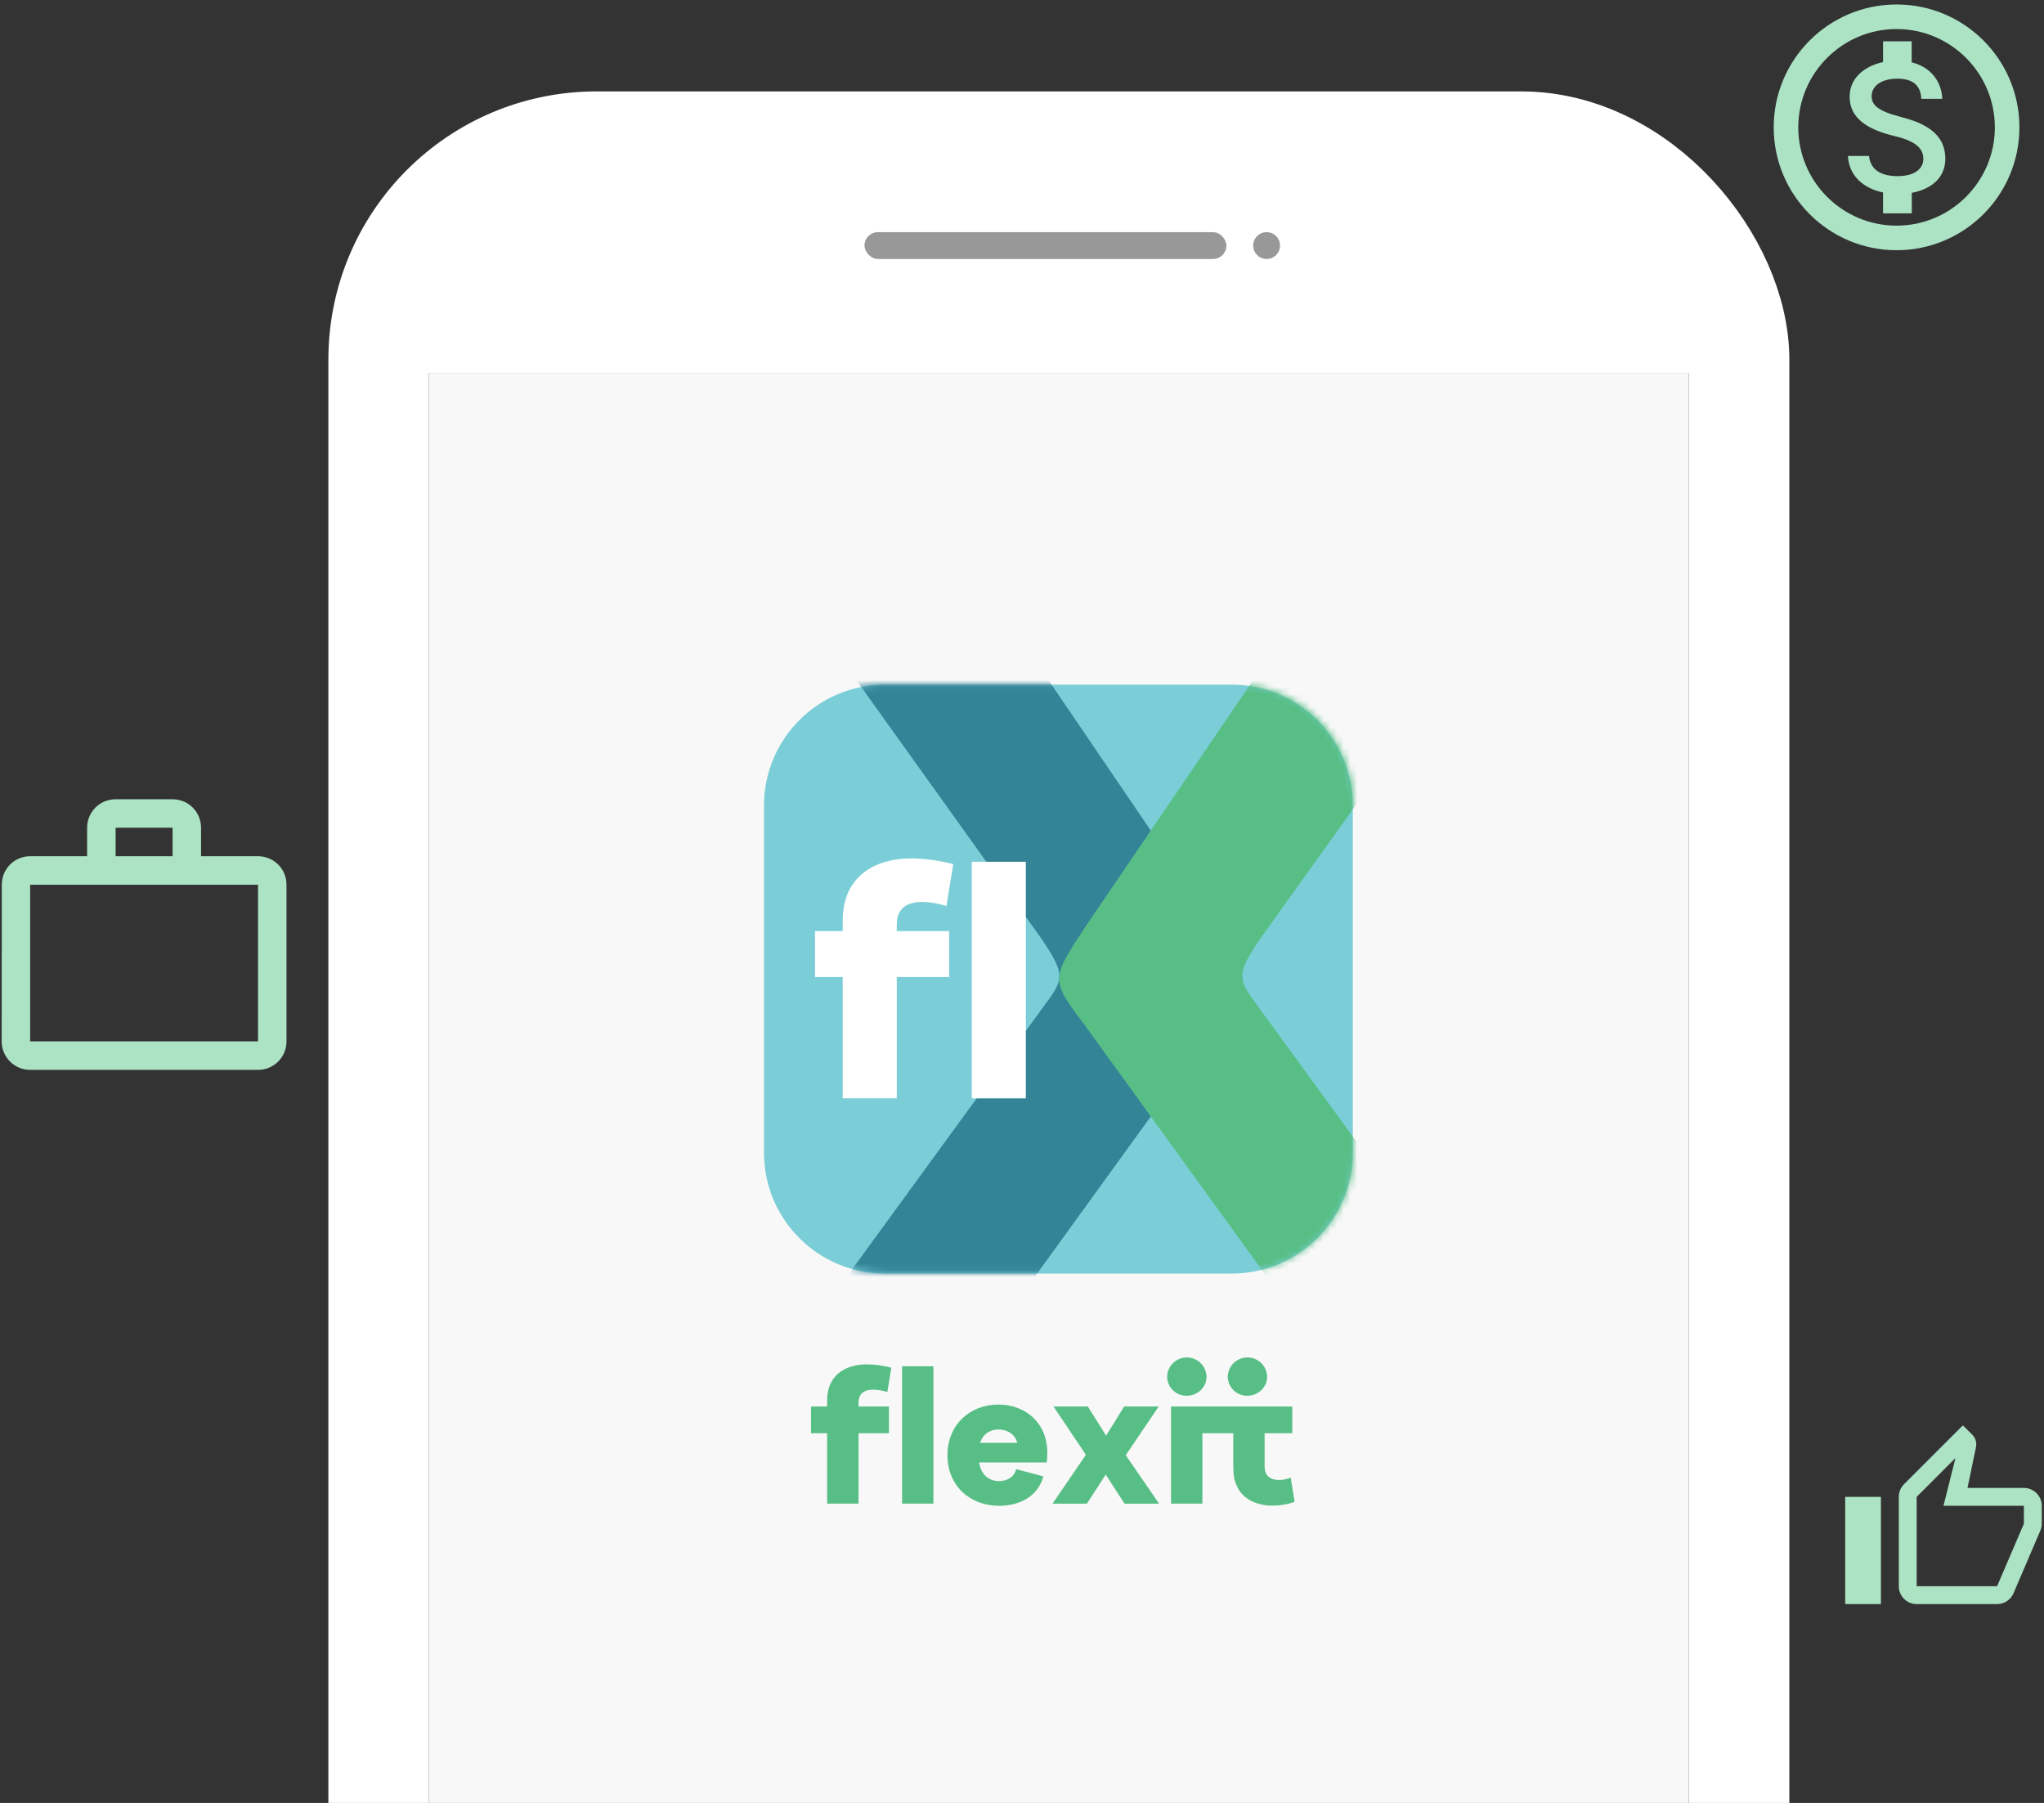 <svg width="305" height="269" viewBox="0 0 305 269" fill="none" xmlns="http://www.w3.org/2000/svg">
<rect x="0" y="0" width="305" height="269" fill="#333333" stroke="none"/>
<path d="M25.75 127.75V123.5H17.25V127.75H25.75ZM4.5 132V155.375H38.5V132H4.5ZM38.5 127.75C40.859 127.75 42.75 129.641 42.75 132V155.375C42.75 157.734 40.859 159.625 38.5 159.625H4.5C2.141 159.625 0.25 157.734 0.25 155.375L0.271 132C0.271 129.641 2.141 127.75 4.5 127.75H13V123.5C13 121.141 14.891 119.25 17.25 119.25H25.75C28.109 119.25 30 121.141 30 123.5V127.75H38.5Z" fill="#ABE3C4"/>
<path d="M283 0.667C272.88 0.667 264.667 8.88 264.667 19C264.667 29.12 272.88 37.333 283 37.333C293.12 37.333 301.333 29.12 301.333 19C301.333 8.88 293.12 0.667 283 0.667ZM283 33.667C274.915 33.667 268.333 27.085 268.333 19C268.333 10.915 274.915 4.333 283 4.333C291.085 4.333 297.667 10.915 297.667 19C297.667 27.085 291.085 33.667 283 33.667ZM283.568 17.423C280.323 16.598 279.278 15.7 279.278 14.362C279.278 12.822 280.727 11.74 283.128 11.74C285.658 11.74 286.612 12.95 286.685 14.747H289.82C289.728 12.29 288.225 10.035 285.255 9.302V6.167H280.983V9.265C278.215 9.852 275.997 11.648 275.997 14.417C275.997 17.698 278.728 19.348 282.707 20.302C286.282 21.145 286.997 22.41 286.997 23.73C286.997 24.702 286.282 26.278 283.147 26.278C280.213 26.278 279.058 24.958 278.893 23.272H275.74C275.923 26.388 278.233 28.148 280.983 28.717V31.833H285.273V28.772C288.06 28.24 290.26 26.645 290.278 23.693C290.26 19.66 286.795 18.267 283.568 17.423V17.423Z" fill="#ABE3C4"/>
<path d="M286 239.333H298C299.107 239.333 300.053 238.667 300.453 237.707L304.48 228.307C304.6 228 304.667 227.68 304.667 227.333V224.667C304.667 223.2 303.467 222 302 222H293.587L294.853 215.907L294.893 215.48C294.893 214.933 294.667 214.427 294.307 214.067L292.893 212.667L284.107 221.453C283.627 221.933 283.333 222.6 283.333 223.333V236.667C283.333 238.133 284.533 239.333 286 239.333ZM286 223.333L291.787 217.547L290 224.667H302V227.333L298 236.667H286V223.333ZM275.333 223.333H280.667V239.333H275.333V223.333Z" fill="#ABE3C4"/>
<path d="M64 55.64H252V398.64C252 410.238 242.598 419.64 231 419.64H85C73.402 419.64 64 410.238 64 398.64V55.64Z" fill="#F8F8F8"/>
<path d="M61 51.64C61 36.728 73.089 24.64 88 24.64H229C243.912 24.64 256 36.728 256 51.64V55.64H61V51.64Z" fill="white"/>
<rect x="129" y="34.64" width="54" height="4" rx="2" fill="#989898"/>
<circle cx="189" cy="36.64" r="2" fill="#989898"/>
<rect x="56.5" y="21.14" width="203" height="405" rx="32.5" stroke="white" stroke-width="15"/>
<path fill-rule="evenodd" clip-rule="evenodd" d="M132.041 190.016C122.078 190.016 114.001 181.939 114.001 171.976V120.195C114.001 110.232 122.078 102.155 132.041 102.155H183.821C193.784 102.155 201.861 110.232 201.861 120.195V171.976C201.861 181.939 193.784 190.016 183.821 190.016H132.041Z" fill="#7BCED7"/>
<path fill-rule="evenodd" clip-rule="evenodd" d="M134.604 203.854H139.283V224.344H134.604V203.854ZM123.42 213.841H121.02V209.859H123.42V208.95C123.42 204.968 126.407 203.565 129.333 203.565C130.57 203.579 131.799 203.746 132.994 204.062L132.409 207.692C131.718 207.465 130.997 207.346 130.271 207.34C128.574 207.34 128.104 208.278 128.104 209.302V209.859H132.643V213.841H128.104V224.344H123.425L123.42 213.841Z" fill="#57BE85"/>
<path fill-rule="evenodd" clip-rule="evenodd" d="M151.796 215.275C151.591 214.307 150.596 213.284 148.986 213.284C147.695 213.284 146.703 213.957 146.233 215.275H151.796ZM141.374 217.119C141.374 212.601 144.712 209.565 148.957 209.565C153.113 209.565 156.275 212.376 156.275 216.738C156.271 217.227 156.242 217.716 156.188 218.202H146.088C146.411 220.105 147.638 220.983 149.073 220.983C150.302 220.983 151.386 220.338 151.62 219.197L155.689 220.28C154.862 223.295 152.109 224.667 149.095 224.667C144.704 224.667 141.374 221.656 141.374 217.119H141.374Z" fill="#57BE85"/>
<path fill-rule="evenodd" clip-rule="evenodd" d="M167.801 224.347L164.99 220.012L162.186 224.347H157.055L162.033 217.056L157.202 209.851H162.326L165.049 214.209L167.742 209.851H172.896L167.977 217.114L172.954 224.347L167.801 224.347Z" fill="#57BE85"/>
<path fill-rule="evenodd" clip-rule="evenodd" d="M174.738 209.858H179.417V224.344H174.738V209.858ZM174.154 205.409C174.192 203.811 175.498 202.535 177.096 202.535C178.695 202.535 180.001 203.811 180.039 205.409C180.039 206.959 178.72 208.248 177.081 208.248C176.316 208.26 175.578 207.968 175.029 207.435C174.48 206.903 174.165 206.174 174.154 205.409Z" fill="#57BE85"/>
<path fill-rule="evenodd" clip-rule="evenodd" d="M188.702 209.855H192.828V213.838H188.702V218.786C188.702 219.869 189.2 220.806 190.838 220.806C191.442 220.819 192.042 220.699 192.595 220.455L193.18 224.086C192.137 224.447 191.041 224.636 189.937 224.643C187.012 224.643 184.027 223.237 184.027 219.049V213.838H179.094V209.855H188.702Z" fill="#57BE85"/>
<path fill-rule="evenodd" clip-rule="evenodd" d="M183.198 205.407C183.235 203.809 184.54 202.534 186.137 202.534C187.734 202.534 189.038 203.809 189.076 205.407C189.076 206.957 187.759 208.245 186.122 208.245C185.358 208.257 184.62 207.965 184.072 207.433C183.523 206.9 183.209 206.171 183.198 205.407Z" fill="#57BE85"/>
<mask id="mask0_1009_1300" style="mask-type:alpha" maskUnits="userSpaceOnUse" x="114" y="102" width="88" height="88">
<path fill-rule="evenodd" clip-rule="evenodd" d="M132.16 189.903C122.197 189.903 114.12 181.826 114.12 171.863V120.083C114.12 110.12 122.197 102.043 132.16 102.043H183.941C193.904 102.043 201.981 110.12 201.981 120.083V171.863C201.981 181.826 193.904 189.903 183.941 189.903H132.16Z" fill="white"/>
</mask>
<g mask="url(#mask0_1009_1300)">
<path fill-rule="evenodd" clip-rule="evenodd" d="M155.201 150.886L126.131 190.785H154.202L181.443 153.143C186.712 146.146 186.712 146.194 181.363 138.09L156.069 100.919H127.378L155.247 139.847C159.382 145.873 158.653 146.142 155.201 150.886H155.201Z" fill="#348498"/>
<path fill-rule="evenodd" clip-rule="evenodd" d="M188.241 150.886L217.311 190.785H189.239L161.999 153.143C156.73 146.146 156.73 146.194 162.078 138.09L187.373 100.919H216.064L188.192 139.847C184.059 145.873 184.788 146.142 188.241 150.886H188.241Z" fill="#57BE85"/>
</g>
<path fill-rule="evenodd" clip-rule="evenodd" d="M145.008 128.578H153.075V163.875H145.008V128.578ZM125.746 145.771H121.613V138.914H125.746V137.35C125.746 130.493 130.89 128.073 135.934 128.073C138.061 128.099 140.178 128.386 142.236 128.93L141.227 135.182C140.039 134.792 138.798 134.587 137.547 134.577C134.622 134.577 133.815 136.19 133.815 137.955V138.914H141.63V145.771H133.815V163.873H125.748L125.746 145.771Z" fill="white"/>
</svg>
